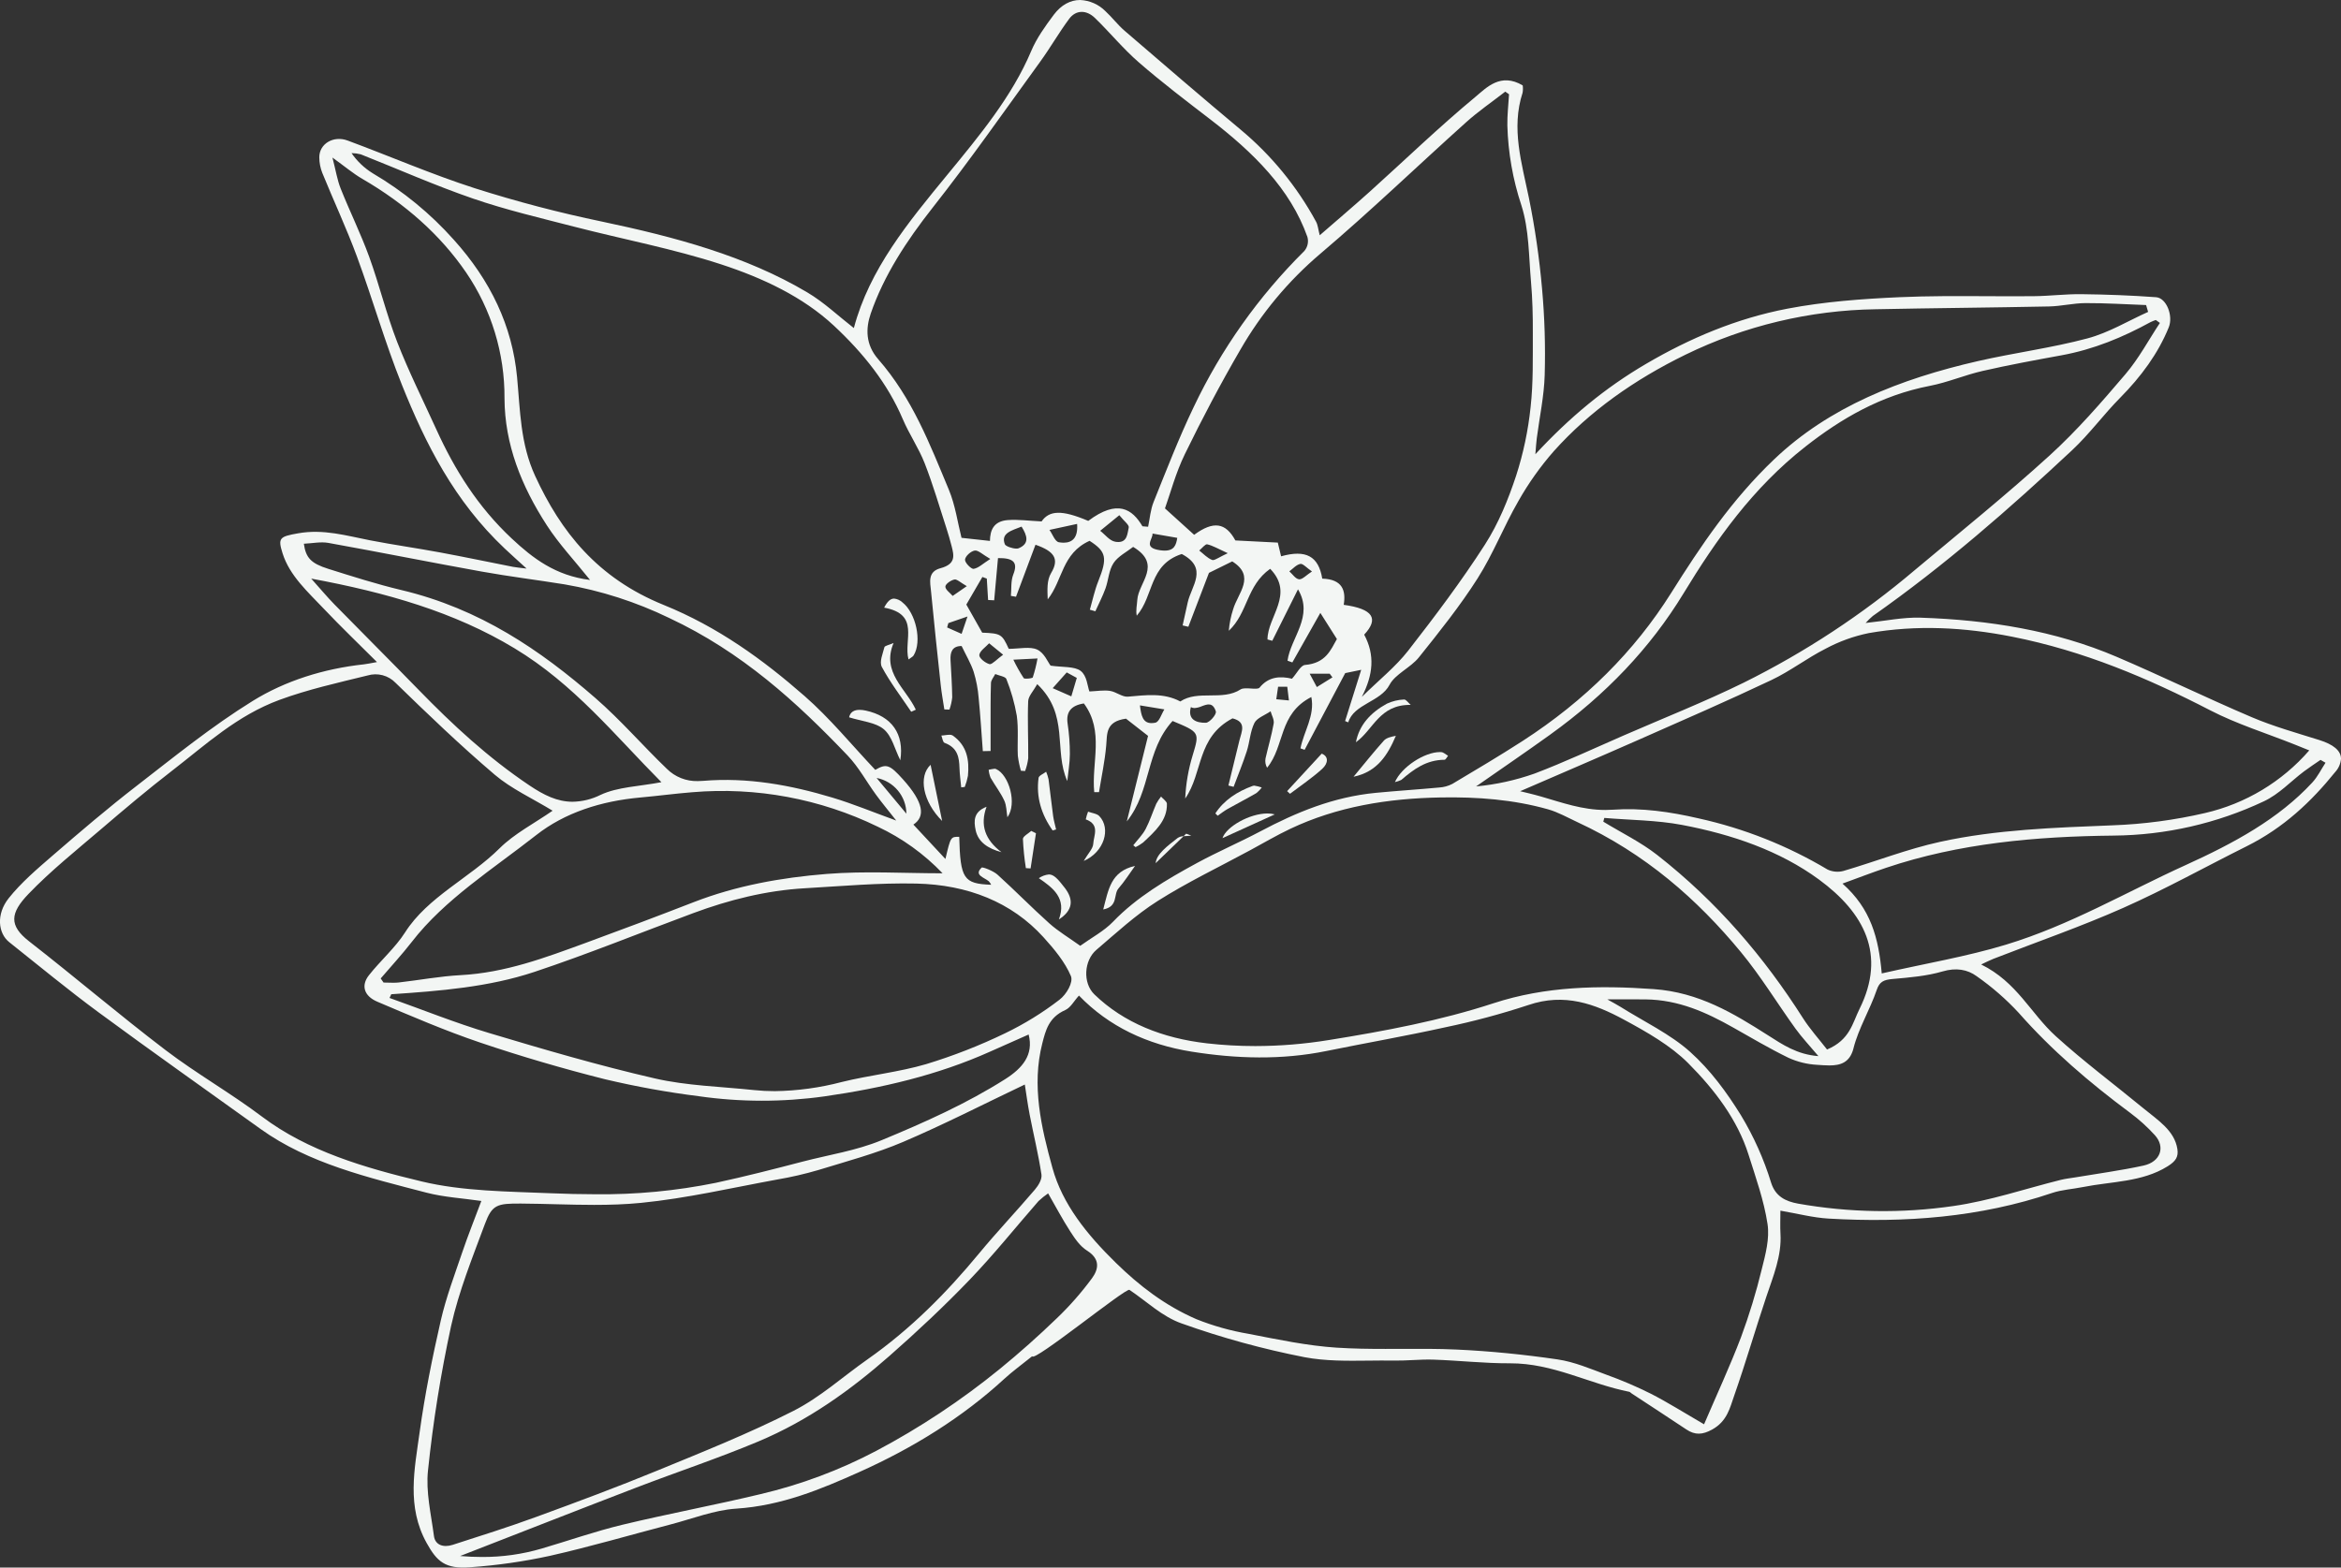 <svg xmlns="http://www.w3.org/2000/svg" xmlns:xlink="http://www.w3.org/1999/xlink" width="805.383" height="539.456" viewBox="0 0 805.383 539.456">
  <rect x="0" y="0" width="805.383" height="539.456" fill="#333333" stroke="none"/>
  <defs>
    <clipPath id="clip-path">
      <path id="Path_33" data-name="Path 33" d="M647.084,3.973c-20.829,8.1-40.665,15.9-60.584,23.544-13.965,5.361-28.29,10.111-42.008,15.873-17.308,7.269-31.862,17.795-45.116,29.444-9.593,8.431-18.88,17.149-27.589,26.216-8.365,8.709-15.8,18.04-23.688,27.068a28.321,28.321,0,0,1-3.305,2.653c-2.662-4.627-4.948-8.975-7.643-13.139-1.544-2.384-3.272-5-5.767-6.574-4.626-2.919-3.928-6.408-1.7-9.469A106.011,106.011,0,0,1,441.812,85.78c6.245-6.031,12.8-11.875,19.629-17.446a260.056,260.056,0,0,1,42.5-28.182A167.707,167.707,0,0,1,543.68,25.284c15.76-3.786,31.8-6.756,47.557-10.552,9.417-2.268,18.506-5.466,27.767-8.191a71.813,71.813,0,0,1,20.549-2.9q3.68,0,7.531.33M584.891,125.5c-15.8,1.566-31.317,5.194-46.926,8.045a124.607,124.607,0,0,0-14.123,3.263c-9.8,3.007-19.843,5.7-29.1,9.647-14.126,6.019-27.669,12.989-41.931,19.779-.5-3.177-.975-6.806-1.674-10.4-1.333-6.86-3.01-13.681-4.051-20.569-.25-1.653,1.023-3.747,2.285-5.23,6.307-7.4,13.073-14.539,19.25-22.015,11.088-13.419,23.384-25.9,38.4-36.435,8.459-5.934,16.107-12.949,25.43-17.688,15.072-7.662,31.093-14.07,46.96-20.592,13.658-5.615,27.585-10.791,41.534-15.893,9.428-3.448,19.073-6.493,28.681-9.586,3.354-1.079,6.073.022,6.465,3.032.983,7.534,2.85,15.2,2.038,22.641a457.806,457.806,0,0,1-7.949,49.693c-2.638,11.873-7.316,23.459-11.616,35.036-2.471,6.655-4.154,7.1-12.439,7.04-8.368-.058-16.791-.455-25.16-.455-5.39,0-10.758.165-16.072.691M345.425,75.667c10.218.659,20.342,2.814,30.378,4.763a87.518,87.518,0,0,1,18.017,5.062c10.829,4.708,19.631,11.521,27.637,19.349,9.991,9.768,18.4,20.2,21.845,32.67,3.886,14.056,7.211,28.345,3.493,42.89-1.132,4.428-2.205,8.919-7.862,11.441-1.89.843-2.931,3.009-4.751,5-10.216-10.594-23.413-16.852-38.779-19.3-15.33-2.445-30.9-2.922-46.337.222-13.617,2.773-27.351,5.164-40.9,8.159a261.689,261.689,0,0,0-28.513,7.641c-12.554,4.316-23.037.344-32.923-4.985-7.958-4.289-16.15-8.985-22.115-14.97-9.213-9.244-17.022-19.588-20.781-31.5-2.494-7.9-5.321-15.817-6.541-23.88-.766-5.066.709-10.494,2-15.618a208,208,0,0,1,7.129-23.357c3.8-9.986,8.349-19.773,12.708-29.951,6.994,4.057,12.459,7.529,18.284,10.513a140.479,140.479,0,0,0,15.3,6.544c5.485,2.029,11.025,4.426,16.834,5.276,11.465,1.676,23.1,2.857,34.722,3.388,6.308.288,12.639.262,18.968.235q2.757-.012,5.51-.016c5.573,0,11.139.071,16.68.429M167.717,178.722c-1.73,6.843-5.684,13.276-7.987,20.049-.952,2.8-2.3,3.5-5.5,3.78-5.781.511-11.737,1-17.155,2.6-4.723,1.392-8.621.635-11.724-1.635a89.978,89.978,0,0,1-14.49-12.63c-11.2-12.734-24.248-23.951-38.346-34.413a59.124,59.124,0,0,1-8.455-7.649c-3.73-4.1-1.959-9.212,3.886-10.488,7.75-1.694,15.7-2.746,23.569-4.073,1.6-.27,3.244-.434,4.8-.822,12.335-3.067,24.439-7.222,37.031-9.021a167.763,167.763,0,0,1,53.431.821c4.323.778,7.788,2.5,9.263,7.145a104.04,104.04,0,0,0,10.451,23.35c4.788,7.727,10.4,15.433,17.454,21.756,6.8,6.092,15.88,10.414,23.976,15.495,1.242.779,2.575,1.459,4.512,2.548-5.3,0-9.264.043-13.222-.008-11.413-.147-20.89-4.491-30.011-9.633-6.3-3.555-12.519-7.249-19.079-10.446a27.236,27.236,0,0,0-9.844-2.434c-1.432-.091-2.871-.213-4.246-.213-3.775,0-7.06.921-8.323,5.922m378.307-14.4c11.4,1.2,23.124,1.483,34.1,4.009,19.256,4.431,38.169,9.978,56.986,15.617,11.654,3.493,22.863,8.016,34.271,12.077l-.6,1.273c-16.723,1.12-33.552,2.463-49.205,7.675-18.524,6.168-36.488,13.5-54.731,20.258-12.238,4.533-24.945,7.771-38.37,8.545-12.753.736-25.552,1.893-38.29,1.612-17.762-.394-32.851-6.419-43.765-18.448-3.744-4.127-7.429-8.576-9.453-13.373-.9-2.14,1.491-6.3,3.92-8.148a106.183,106.183,0,0,1,18.706-11.544,189.061,189.061,0,0,1,27.176-10.628c9.363-2.754,19.436-3.781,28.992-6.141a95.952,95.952,0,0,1,23.084-3.155,68.628,68.628,0,0,1,7.184.371m-360.881,24.81c13.268,20.859,29.452,39.926,50.141,56.119,5.563,4.355,12.313,7.656,18.518,11.442q-.174.642-.348,1.284c-8.929-.75-18.062-.759-26.747-2.406-17.3-3.28-33.688-8.933-47.119-18.8-15.548-11.417-23.225-25.828-13.949-44.495,2.458-4.946,3.287-10.663,11.183-13.994,2.8,3.613,5.919,7.071,8.321,10.847m205.067-8.716c15.079,1.718,28.531,7,38.686,16.845,4.052,3.927,3.58,11.675-.716,15.329-6.813,5.8-13.39,11.939-21.089,16.816-10.087,6.392-21.164,11.7-31.823,17.467-4.574,2.474-9.04,5.113-13.774,7.357-16.058,7.613-33.494,10.487-51.854,10.8-12.608.217-24.9-.728-36.817-4.082-3.541-1-6.743-2.854-10.053-4.387-23.421-10.842-41.332-26.606-56.3-44.745-6.944-8.416-12.495-17.626-18.83-26.4-2.188-3.029-4.839-5.826-7.849-9.406,7.394.561,12.348,3.984,17.429,7.219,11.785,7.506,23.7,14.741,39.253,15.845,18.756,1.333,37.232.982,55.1-4.867,18.308-5.993,37.362-9.56,56.672-12.671a158.537,158.537,0,0,1,25.265-2.068,147.315,147.315,0,0,1,16.7.944m283.228,20.92.978,1.407c-3.59,4.2-7.383,8.291-10.733,12.621-11.314,14.623-27.884,25.024-42.769,36.71-9.8,7.7-22.267,11.721-35.839,12.941-5.969.536-11.906,1.338-17.881,1.814a122.217,122.217,0,0,1-63.817-11.879,75.009,75.009,0,0,1-22.272-16.02c13.2,0,26.628.839,39.84-.218,15.7-1.255,31.212-4.059,45.741-9.7q18.529-7.191,37.246-14.047c13.821-5.053,27.561-10.263,43.033-11.088,7.092-.378,14.108-1.708,21.174-2.513a17.213,17.213,0,0,1,1.949-.1c1.114,0,2.238.067,3.352.067M503.807,271.734a12.636,12.636,0,0,1-10.253-12.3l10.253,12.3m-332.3-36.355c-5.476,1.989-10.185,3.808-14.988,5.428-25.133,8.475-51.588,10.814-78.343,11.091a123.46,123.46,0,0,0-51.613,11.786c-5.266,2.462-9.229,6.846-13.832,10.31-1.831,1.377-3.783,2.641-5.68,3.957l-1.722-.98c1.5-2.282,2.669-4.775,4.552-6.811,11.61-12.568,27.035-20.9,43.6-28.426,20.485-9.311,39.731-20.673,61.771-27.37,13.424-4.078,27.592-6.456,42.748-9.9,1.094,12.23,3.73,22.251,13.508,30.915m241.7,61.333-8.409-1.383c1.025-1.6,1.741-4.316,3.134-4.584a6.892,6.892,0,0,1,1.3-.136c2.988,0,3.543,2.6,3.977,6.1m-21.254-.3c-1.94.727-3.815,1.453-4.856-1.752-.342-1.052,2.178-3.908,3.441-3.936,3.264-.071,6.355,1.121,5.139,5.392a2.376,2.376,0,0,0-1.248-.328,7.447,7.447,0,0,0-2.476.624M366.3,298.819q-.314,2.15-.625,4.3l-3.153.007q-.286-2.361-.571-4.719l4.349.412M615.686,128.808c14.954.625,30.436.664,44.61,4.065,19.564,4.695,39.154,10.384,54.959,22.314,10.625,8.02,22.578,14.822,33.156,22.88,15.991,12.183,31.144,25.125,46.975,37.459,6.984,5.441,6.521,9.7.212,16.278-7.591,7.912-16.443,15-24.952,22.279-8,6.845-16.061,13.665-24.474,20.154-11.558,8.917-22.27,18.962-36.961,24.373-9.7,3.572-20.094,5.889-30.309,8.4a9.569,9.569,0,0,1-9.588-2.522c-11.08-10.782-22.26-21.532-34.17-31.667-5.63-4.791-13-8.163-19.878-12.36,6.194-4.3,13.2-7.922,18.228-12.926,10.2-10.156,24.783-16.772,32.513-28.928,3.355-5.275,8.494-9.742,12.46-14.776,2.759-3.5,1.74-7.13-2.93-9.112-11.633-4.938-23.271-9.966-35.349-14.05-14.088-4.764-28.5-8.98-43.05-12.645a305.462,305.462,0,0,0-32.122-5.811,153.876,153.876,0,0,0-43.234-.064c-19.846,2.844-39.085,7.362-56.946,15.368-4.309,1.932-8.637,3.837-13.343,5.926-1.794-7.021,2.169-11.613,8.046-15.344,13.214-8.388,27.722-14.9,42.6-21.049,8.734-3.608,18.036-4.979,27.083-7.341,9.891-2.582,19.81-5.13,29.841-7.293a196.877,196.877,0,0,1,41.614-3.943c5,0,10.009.127,15.013.336M354.816,307.621h-6.888l-.953-1.267,5.371-3.343,2.47,4.609m88.406-4.989c-2.085,2.341-3.457,3.881-4.83,5.42l-3.463-1.888q.943-3.174,1.884-6.347l6.409,2.815m9.959,3.441a54.246,54.246,0,0,1,3.575,6.363l-8.311.42a47.828,47.828,0,0,1,1.628-6.521c.092-.238,1.314-.429,2.2-.429.453,0,.819.049.906.167m11.789,4.83c1.5.4,3.626,2.141,3.5,3.145-.183,1.428-2.165,2.7-3.379,4.032l-4.813-3.933c2.1-1.52,3.675-3.262,4.549-3.261a.591.591,0,0,1,.145.018M275.25,265.352c2.829.819,5.731,1.462,7.15,1.82-13.219,5.733-27.173,11.7-41.032,17.816-15.189,6.7-30.432,13.338-45.368,20.417-6.581,3.118-12.248,7.553-18.735,10.835a54.463,54.463,0,0,1-14.8,5.344c-16.469,2.9-32.893,2.011-49.3-1.235-24.714-4.89-46.825-14.31-68.245-25.374-9.055-4.677-19.233-7.846-28.9-11.7-1.78-.71-3.554-1.434-5.1-2.056a67.6,67.6,0,0,1,35.857-21.557,167.746,167.746,0,0,1,31.85-4.231c19.946-.8,39.924-1.447,59.268-5.677,11.368-2.486,22.164-6.762,33.3-10.027a8.038,8.038,0,0,1,5.434.484,149.658,149.658,0,0,0,44.322,17.6c9.9,2.291,19.617,3.691,29.591,2.993q1.294-.091,2.553-.089c7.934,0,14.9,2.541,22.147,4.637m204.3,58.172q-.212.747-.423,1.5l-6.591,2.275,2.033-5.981,4.981,2.21m.6,14.06c-.021.882-1.836,2.166-3.116,2.443-.847.183-2.151-1.1-4.253-2.29l4.856-3.359c.911,1.07,2.536,2.151,2.512,3.205m143-68.489c14.364,9.639,26.55,20.97,38.109,32.848,9.62,9.886,19.425,19.648,29.081,29.51,2.511,2.565,4.777,5.3,7.991,8.883-25.881-4.8-49.269-11.482-69.974-24-20.566-12.437-34.375-29.826-50.514-46.059,7.406-1.441,15.054-1.6,20.937-4.371a22.41,22.41,0,0,1,9.615-2.367c5.3,0,9.913,2.31,14.755,5.559M358.452,340.1c1.236.126,2.25,1.76,3.359,2.737-1.253.911-2.373,2.265-3.81,2.563-.83.172-2.169-1.358-3.981-2.606,1.893-1.226,3.223-2.7,4.313-2.7.039,0,.079,0,.118.006m114.931,6.764c-.087,1.164-1.952,2.9-3.341,3.127-1.172.193-2.772-1.41-5.351-2.887,2.629-1.676,4.047-3.139,5.742-3.413a.444.444,0,0,1,.068-.005c.843,0,2.961,2.135,2.882,3.179m-85.033-.115c1.719.669,3,2.121,4.458,3.254-.926.758-2.1,2.276-2.73,2.133-1.956-.445-3.707-1.52-7.087-3.055,2.658-1.21,4.26-2.375,5.108-2.375a.682.682,0,0,1,.251.043M575.985,274.9c8.344,8.005,15.789,16.7,24.572,24.34,18.887,16.427,39.658,30.71,66.718,37.15,8.534,2.031,16.864,4.7,25.179,7.311,5.966,1.876,7.711,3.8,8.393,8.636-2.86.124-5.8.761-8.449.283-17.616-3.171-35.14-6.692-52.756-9.866-9.454-1.7-19.043-2.878-28.544-4.41a135.058,135.058,0,0,1-35.934-11.554c-24.983-11.7-43.844-28.937-61.366-47.31-3.9-4.084-6.493-9.02-9.787-13.513-2.022-2.758-4.233-5.419-6.969-8.9,7.865,2.856,14.763,5.727,21.965,7.9,14.341,4.322,29.177,7.049,44.486,5.765q.948-.079,1.829-.079a14.525,14.525,0,0,1,10.664,4.246m-145.46,78.435c-5.778-3.7-6.194-5.9-2.99-13.9,1.275-3.181,1.954-6.529,2.9-9.8l-1.892-.539c-1.176,2.614-2.52,5.186-3.483,7.853-1.048,2.9-1.1,6.177-2.783,8.75-1.507,2.31-4.628,3.889-6.734,5.551-10.177-6.119-1.776-12.281-1.428-18.261.1-1.779.568-3.544.186-5.413-5.978,6.932-4.147,17.521-15.479,21.229-9.279-4.9-3.3-10.962-2.05-16.688.575-2.632,1.165-5.262,1.748-7.892l-1.97-.459-7.091,18.548-8.006,3.946c-8.231-5.155-1.941-10.876-.305-16.511a32.722,32.722,0,0,0,1.485-7.363c-6.6,6.14-6.044,15.545-14.236,21.324-8.464-8.73.921-16.426.925-24.315l-1.645-.452-8.846,17.707c-5.539-9.31,2.5-16.613,3.605-24.557l-1.663-.6-9.63,17.045-5.7-9c2.153-3.8,3.854-8.308,10.947-8.914,1.545-.132,2.774-2.826,4.505-4.734,3.955.934,8.015.812,11.165-3.078.389-.48,1.641-.39,2.982-.3s2.776.181,3.522-.3c6.278-4.07,14.665-.084,20.754-4.154,5.7,3.054,11.821,2.181,18.049,1.652,1.941-.165,4.015,1.665,6.157,1.989s4.453-.093,7.068-.2c.689,1.831.814,5.406,3.02,7.086,2.1,1.6,6.369,1.214,10.334,1.8.987,1.274,2.157,4.4,4.641,5.538,2.463,1.127,6.249.247,9.754.247,2.294,5.056,2.707,5.31,9.131,5.565l5.46,9.666-5.522,9.5-1.521-.561q-.221-3.681-.443-7.362l-2.093-.107c-.433,4.79-.867,9.578-1.315,14.526-5.338.065-6.923-1.461-5.274-5.612.91-2.289.6-4.917.836-7.392l-1.757-.3q-3.343,8.93-6.7,17.9c-6.371-2.2-8.335-4.826-5.389-9.721,1.543-2.563,1.289-5.878,1.181-9.081-5.235,6.591-4.82,15.841-14.412,20.154M406.3,350.1c6.071.876,2.353,3.861,2.581,5.737l-8.517-1.476c.388-2.477,1.052-4.389,4.323-4.389a11.341,11.341,0,0,1,1.613.128m53.388,2.072c1.456,3.839-2.361,4.7-5.757,6.061-1.971-3.15-2.793-5.859,1-7.454a2.013,2.013,0,0,1,.753-.117c1.419,0,3.733.806,4,1.51m-18.612.67c1.38.236,2.191,2.77,3.262,4.256l-9.514,2.062c-.369-4.792,1.691-6.466,4.624-6.466a9.7,9.7,0,0,1,1.628.149m-19.346.193c1.947.342,3.449,2.449,5.153,3.755L420.3,362.16c-1.669-2.1-3.464-3.354-3.241-4.272.466-1.927.432-4.958,3.581-4.958a6.314,6.314,0,0,1,1.094.1m-149.638-66.4c-19.1,13.718-34.444,29.772-45.923,48.652-11.172,18.376-23.768,36.27-42,50.543-12.193,9.546-25.84,17.584-42.757,20.854-6.186,1.2-11.987,3.722-18.133,5.126-8.943,2.043-18.013,3.717-27.076,5.371-11.194,2.042-21.188,6.231-30.669,11.423a16.572,16.572,0,0,1-1.825.737l-1.41-1.013c3.92-5.92,7.225-12.2,11.893-17.681,8.2-9.617,16.533-19.269,26.067-27.949,14.912-13.575,30.813-26.4,46.4-39.455a291.046,291.046,0,0,1,58.8-38.7c13.448-6.6,27.593-12.207,41.44-18.234,10.147-4.416,20.145-9.107,30.544-13.064a83.674,83.674,0,0,1,20.118-4.424c-8.5,5.931-17.079,11.78-25.475,17.81m357.2,67.466c11.743,10.986,19.728,23.832,25.939,37.5,4.559,10.033,9.537,19.954,13.5,30.149,3.744,9.63,6.117,19.626,9.635,29.325,2.876,7.926,6.677,15.616,9.81,23.48,1.194,2.995,1.671,6.187,2.837,10.692-4.255-3.061-7.064-5.465-10.307-7.348-14.735-8.552-26.818-19.259-35.652-32.165a76.011,76.011,0,0,1-13.234-43.363c-.069-15.8-5.79-30.144-14.6-43.737-4.142-6.394-9.591-12.2-14.834-18.754,11.9,1.466,19.727,7.506,26.9,14.219M528.712,300.032c14.149,12.392,29.668,23.673,48.362,31.25,22.863,9.266,35.382,25.257,44.189,44.36,5.142,11.152,5.146,22.6,6.234,34.071,1.664,17.547,9.08,33.141,21.76,47.232a116.145,116.145,0,0,0,27.865,22.86,24.424,24.424,0,0,1,7.329,6.958,13.406,13.406,0,0,1-3.17-.412c-12.888-5.093-25.509-10.716-38.674-15.245-11.252-3.87-23.065-6.641-34.722-9.652-16.85-4.351-34.189-7.616-50.558-12.962-14.408-4.706-28.161-11.183-38.8-21.088-10.224-9.519-18.56-20.017-23.728-32.179-2.189-5.152-5.495-9.985-7.524-15.173-2.877-7.362-5.061-14.914-7.5-22.394-.67-2.054-1.258-4.129-1.794-6.211-.835-3.236-1.463-6.113,3.864-7.542,4.483-1.2,3.529-4.888,3.24-7.87q-1.575-16.191-3.349-32.369c-.3-2.791-.817-5.566-1.236-8.348l-1.75-.066a17.975,17.975,0,0,0-.961,4.216c.054,4.264.349,8.527.578,12.788.148,2.742-.537,4.9-3.815,4.88-1.5-3.145-3.174-5.944-4.15-8.9a41.82,41.82,0,0,1-1.707-8.941c-.613-6.1-.974-12.223-1.44-18.336l-2.669.057c0,2.774.007,5.548,0,8.322-.016,5.026.044,10.053-.13,15.076-.036,1.038-.959,2.054-1.472,3.08-1.321-.551-3.521-.879-3.816-1.689a62.986,62.986,0,0,1-3.594-12.657c-.63-4.535-.156-9.17-.356-13.756a32.145,32.145,0,0,0-1.061-5.172l-1.437-.105a19.3,19.3,0,0,0-1.08,4.4c-.057,6.547.28,13.1.015,19.639-.071,1.741-1.772,3.436-3.12,5.865-11.13-10.627-5.566-22.68-10.334-33.357-.317,3.1-.875,6.189-.887,9.285a69.425,69.425,0,0,0,.777,10.506c.584,3.92-1.132,6.232-5.6,6.92-7.118-9.592-2.56-20.332-3.562-30.529l-1.638,0c-.857,5.328-2.007,10.64-2.475,15.993-.359,4.112.261,8.331-6.813,9.3l-7.587-5.922,7.313-29.446c-8.487,10.576-6.393,24.335-15.745,34.568-9.386-3.89-9.284-3.943-6.928-11.776a60.112,60.112,0,0,0,2.574-14.907c-6.162,8.894-3.889,21.047-16.274,27.587-4.956-1.243-3.133-4.545-2.377-7.583,1.285-5.172,2.53-10.352,3.791-15.529l-1.792-.447c-1.526,4.081-3.2,8.128-4.531,12.253-1.035,3.214-1.138,6.7-2.628,9.727-.829,1.687-3.647,2.7-5.569,4.012-.385-1.416-1.291-2.894-1.055-4.234.709-4.034,1.908-8.006,2.812-12.019a4.742,4.742,0,0,0-.546-3.174c-6.162,7.486-3.855,18.512-15.218,24.34-1.288-6.381,2.61-11.886,3.735-17.674l-1.432-.493c-4.586,8.671-9.172,17.341-13.962,26.394l-5.5,1.135c1.933-6.148,3.742-11.909,5.542-17.635l-1.087-.443c-1.926,6.357-11.132,7.014-14.212,12.931-1.9,3.648-7.276,5.924-10.055,9.392-7.11,8.871-14.244,17.8-20.222,27.206-5.428,8.542-9,17.888-14.044,26.618a102.463,102.463,0,0,1-12.238,17.231c-12.243,13.657-27.6,24.517-45.256,33.149a154.468,154.468,0,0,1-65.452,15.634c-19.875.41-39.756.554-59.631.961-4.191.086-8.361,1.138-12.545,1.154-6.942.028-13.887-.424-20.83-.673q-.348-1.178-.694-2.354c6.934-3.111,13.51-7.154,20.883-9.124,12.282-3.28,25.168-4.946,37.632-7.8,26.87-6.155,51.234-15.805,70.138-33.81,14.617-13.922,25.264-29.8,35.432-45.981q18.939-30.13,51.071-50.919c7.917-5.109,16.083-9.955,24.231-14.81a11.254,11.254,0,0,1,4.5-1.232c7.253-.678,14.536-1.136,21.786-1.831,14.667-1.405,27.446-6.744,39.712-13.241,7.133-3.779,14.676-7.025,21.758-10.866,10.616-5.758,20.891-11.852,28.961-20.257,3.066-3.193,7.439-5.515,11.28-8.28,3.925,2.813,7.59,5,10.6,7.69,6.129,5.483,11.8,11.32,17.9,16.826,1.374,1.24,5.088,2.714,5.425,2.394,2.747-2.6-.871-3.346-2.475-4.705a5.21,5.21,0,0,1-.811-1.2c9.511.361,10.607,2.023,10.993,16.507,2.947.023,2.947.023,4.751-7.631l11.023,11.836c-4.132,2.728-3.651,7.507,3.573,15.559,4.616,5.144,5.737,5.468,9.539,3.274,8.118,8.575,15.493,17.678,24.453,25.524M404.594,364.5c-1.859,5.186-3.67,12.156-6.841,18.666-5.913,12.141-12.241,24.167-19.1,35.957a125.188,125.188,0,0,1-27.5,33.005c-17.262,14.642-33.4,30.2-50.166,45.255-4.18,3.752-8.96,7.038-13.466,10.539l-1.3-.914c.208-3.579.647-7.16.58-10.736a95.668,95.668,0,0,0-4.825-27.467c-2.681-8.415-2.533-17.484-3.307-26.285-.518-5.882-.657-11.8-.63-17.7.039-8.484-.181-17.01.762-25.436A115.751,115.751,0,0,1,283.8,375.7c2.7-8.124,6-16.32,10.751-23.717,8.04-12.505,17.118-24.578,26.4-36.485,4.246-5.448,10.018-10.069,15.921-15.875-3.914,7.617-4.571,14.4-.819,21.432-5.13,5.5-3.088,8.863,7.046,10.258-.8,4.817.334,8.808,7.383,9.011,1.276,7.762,5.63,10.072,14.159,7.687.35,1.46.7,2.907,1.131,4.717l14.6.744c3.334,6.126,7.5,6.837,14.185,1.937l10.039,9.091m69.994-10.129c1.328,5.2,2.1,11.161,4.408,16.682,6.488,15.517,12.475,31.309,24.268,44.809,4.387,5.021,4.3,10.623,2.548,15.7-4.523,13.115-12.286,24.99-21.32,36.461-12.922,16.407-24.777,33.4-36.972,50.2-3.506,4.829-6.415,9.96-9.975,14.758-2.28,3.073-5.877,3.176-8.852.3-5.185-5.02-9.674-10.571-15.162-15.334-7.826-6.791-16.186-13.164-24.5-19.549C374.195,487,361.446,474.433,355.6,457.942a5.253,5.253,0,0,1,1.049-4.859,190.828,190.828,0,0,0,38.082-53.743c5.134-10.693,9.363-21.693,13.768-32.62,1.095-2.714,1.287-5.682,1.893-8.533l1.949.151c3.476,5.906,8.556,9.431,18.649,1.857,9.175,3.915,13.411,3.6,16.057-.177,4.388.207,8.048.736,11.619.463,4.936-.377,6.093-3.558,6.142-7.175l9.777,1.066M433.8,539.456c3.328,0,6.508-1.69,9.04-5.069,2.978-3.975,5.926-8.112,7.777-12.5,6.592-15.629,17.824-29.15,28.831-42.545,13.461-16.379,26.822-32.518,32.181-52.786,5.431,4.219,10.206,8.822,15.982,12.254,21.263,12.639,45.638,19.112,70.693,24.394a437.42,437.42,0,0,1,43.733,11.472c14.893,4.8,29.13,10.994,43.741,16.415,4.924,1.828,9.785-1.147,9.755-5.785a14.669,14.669,0,0,0-1.038-5.374c-3.918-9.614-8.35-19.092-11.925-28.79-5.4-14.638-9.631-29.587-15.45-44.1-8.136-20.292-18.017-39.982-35.353-56.337-2.214-2.089-4.5-4.124-7.556-6.916,2.369.3,3.56.373,4.709.6,8.334,1.638,16.636,3.39,24.993,4.939,8.009,1.485,16.111,2.629,24.1,4.176,8.155,1.578,16.011,3.97,24.757,2.428,6.464-1.14,7.081-1.588,5.377-6.955-2.43-7.654-8.683-13.228-14.29-19.143-5.687-6-11.718-11.777-18.168-18.22,2.363-.418,3.4-.665,4.462-.778,14.02-1.513,27.213-5.75,38.239-12.57,14.221-8.8,27.02-19.236,40.052-29.31,9.9-7.651,19.338-15.725,28.716-23.826,5.418-4.682,10.974-9.422,15.248-14.808,4.356-5.491,3.63-12.049-.192-15.088-10.21-8.118-20.234-16.416-30.8-24.2-18.375-13.542-37.106-26.749-55.678-40.1-16.5-11.866-36.948-16.668-57.076-21.916-5.968-1.555-12.386-1.911-18.876-2.858,2.253-6.023,4.555-11.738,6.52-17.533,2.658-7.839,5.618-15.652,7.442-23.635,2.9-12.713,5.488-25.509,7.26-38.361,1.757-12.759,4.569-25.633-2.428-38.212-3.5-6.287-6.31-8.978-14.958-8.311a191.846,191.846,0,0,0-27.345,3.912c-14.046,3.17-27.8,7.223-41.7,10.846-7.462,1.945-14.859,4.915-22.474,5.413-15.647,1.024-29.159,6.693-42.3,12.575-18.649,8.347-35.624,18.919-49.979,32.131-2.73,2.512-5.829,4.744-9.563,7.756-.236-2.409-32.242,23.632-33.442,22.829-5.921-3.96-11.214-9.191-17.951-11.556a292.3,292.3,0,0,0-42.336-11.628c-7.072-1.337-14.54-1.254-21.993-1.17-2.893.033-5.783.065-8.646.015-2.155-.038-4.316.067-6.476.172-2.406.117-4.81.233-7.206.153-8.769-.294-17.525-1.3-26.282-1.264-14.913.058-27.188-7.054-41.035-9.8-.319-.063-.559-.384-.847-.573-6.278-4.128-12.585-8.226-18.827-12.391-3-2-5.564-1.852-8.853-.038-5.192,2.863-6.128,7.47-7.612,11.7-3.936,11.242-7.236,22.637-11.014,33.918-2.393,7.146-5.349,14.164-4.9,21.753.15,2.521.024,5.054.024,7.96-5.884-1-11.177-2.41-16.562-2.724-26.335-1.534-52.14.432-76.895,8.812-3.323,1.125-7.085,1.332-10.621,2.04-9.83,1.966-20.365,1.663-29.118,7.128-2.819,1.761-3.795,3.263-3.375,5.965.985,6.347,6.693,9.906,11.592,13.934,10.091,8.3,20.678,16.208,30.251,24.9,8.67,7.871,13.332,18.606,25.663,24.673-1.777.824-2.945,1.448-4.191,1.934-14.943,5.821-30.225,11.108-44.756,17.57s-28.286,14.142-42.441,21.2c-12.743,6.357-22.266,15.431-30.395,25.5A7.636,7.636,0,0,0,0,278.3v.106c.034,2.748,2.675,4.871,7.426,6.365,7.809,2.455,15.792,4.688,23.2,7.839,15.686,6.676,30.9,14.118,46.573,20.818,21.107,9.024,43.938,12.689,67.432,13.462,6.017.2,12.105-1.123,18.916-1.823a24.723,24.723,0,0,1-2.482,2.414C136.3,344.886,114.046,364.4,92.54,384.5c-6.035,5.642-10.783,12.227-16.565,18.073-7.243,7.324-13.068,15.244-16.719,24.237-1.6,3.947.78,10.1,4.357,10.363,8.528.631,17.107.942,25.671,1.047,5.474.067,10.954-.64,16.436-.693,5.43-.053,10.865-.027,16.3,0,9.951.049,19.9.1,29.818-.343,12.919-.575,26-1.543,38.568-3.947,17.637-3.373,33.7-10.234,48.582-18.943,14.3-8.365,26.461-18.518,38.178-31.161-.234,2.7-.3,4.1-.484,5.48-.941,7.255-2.517,14.5-2.724,21.765a251.142,251.142,0,0,0,.907,29.745,282.34,282.34,0,0,0,4.517,31.214c2.467,12.043,6.178,23.933,2.177,36.217a7.878,7.878,0,0,0-.036,2.513c7.625,4.518,12.474-.8,16.249-3.93,12.586-10.441,24.208-21.686,36.28-32.56,5.554-5,11.3-9.862,17.3-15.087.542,2.068.619,3.5,1.278,4.7a108.648,108.648,0,0,0,25.92,31.642c13.46,11.245,26.717,22.66,39.974,34.073,2.393,2.06,4.224,4.569,6.546,6.7a13.065,13.065,0,0,0,8.721,3.851Z" transform="translate(0 0)" fill="#f3f6f4"/>
    </clipPath>
    <clipPath id="clip-path-2">
      <path id="Path_34" data-name="Path 34" d="M11.487,17.818C-1.011,15.532,4.879,6.636,3.11,0,2.338.59,1.641.895,1.34,1.389-1.605,6.215.585,15.979,5.174,19.609a4.952,4.952,0,0,0,2.893,1.327c1.236,0,2.316-.957,3.42-3.118" transform="translate(0 0)" fill="#f3f6f4"/>
    </clipPath>
    <clipPath id="clip-path-3">
      <path id="Path_35" data-name="Path 35" d="M17.878,14.784c-4.263-1.349-9.123-1.745-11.9-4.08C3.1,8.287,2.25,3.988.256,0-1.139,9.074,3.2,15.181,12.189,17.107a10.054,10.054,0,0,0,2.079.245c1.783,0,3.207-.673,3.61-2.568" transform="translate(0 0)" fill="#f3f6f4"/>
    </clipPath>
    <clipPath id="clip-path-4">
      <path id="Path_36" data-name="Path 36" d="M10.8,22.214c.56-2.263,1.824-5.051.871-6.822C8.8,10.054,5.013,5.1,1.583,0L0,.711C3.27,7.869,11.931,13.548,7.648,23.657c1.593-.7,3.027-.943,3.151-1.444" transform="translate(0 0)" fill="#f3f6f4"/>
    </clipPath>
    <clipPath id="clip-path-5">
      <path id="Path_37" data-name="Path 37" d="M2.287,14.708a15.584,15.584,0,0,0,5.921-1.442C13.8,10.2,17.7,5.946,18.845,0,12.821,4.3,10.8,13.015,0,12.856c.748.64,1.562,1.854,2.238,1.854l.049,0" transform="translate(0)" fill="#f3f6f4"/>
    </clipPath>
    <clipPath id="clip-path-6">
      <path id="Path_38" data-name="Path 38" d="M9.279,17.826c-.36-.87-.463-2.278-1.12-2.522C3.629,13.62,3.152,10.263,3.039,6.6c-.068-2.2-.385-4.4-.59-6.6L1.237.13a20.633,20.633,0,0,0-1.1,3.828C-.356,9.233.318,14.281,5.387,17.845a1.879,1.879,0,0,0,1.077.25c.857,0,1.936-.246,2.814-.269" transform="translate(0 0)" fill="#f3f6f4"/>
    </clipPath>
    <clipPath id="clip-path-7">
      <path id="Path_39" data-name="Path 39" d="M6.025,18.1C6.917,11.524,5.076,5.5,1.184,0L0,.354C.347,1.9.806,3.428,1.019,4.986c.574,4.2,1.014,8.423,1.578,12.628a15.231,15.231,0,0,0,.828,2.6c.9-.7,2.493-1.326,2.6-2.11" transform="translate(0 0)" fill="#f3f6f4"/>
    </clipPath>
    <clipPath id="clip-path-8">
      <path id="Path_40" data-name="Path 40" d="M6.653,14.317C1.668,12.495,3.924,8.782,4.076,5.9,4.164,4.236,5.822,2.638,7.365,0,.274,3.054-2.089,11.2,2.007,15.456c.82.853,2.545,1.026,3.853,1.512a17,17,0,0,0,.793-2.651" transform="translate(0 0)" fill="#f3f6f4"/>
    </clipPath>
    <clipPath id="clip-path-9">
      <path id="Path_41" data-name="Path 41" d="M3.647,14.959c1.263-2.9,2.2-5.932,3.679-8.737,1.065-2.013,2.809-3.745,4.251-5.6L10.769,0A15.721,15.721,0,0,0,8.144,1.627C4.1,5.412-.156,9.166,0,14.909c.024.843,1.317,1.657,2.023,2.485a16.339,16.339,0,0,0,1.619-2.436" transform="translate(0 0)" fill="#f3f6f4"/>
    </clipPath>
    <clipPath id="clip-path-10">
      <path id="Path_42" data-name="Path 42" d="M10.976,14.2C6.024,10.812,1.341,7.258,4.076,0-.769,3.134-1.085,6.767,2.021,10.833c2.5,3.272,3.851,4.651,5.5,4.651A7.447,7.447,0,0,0,10.976,14.2" transform="translate(0 0)" fill="#f3f6f4"/>
    </clipPath>
    <clipPath id="clip-path-11">
      <path id="Path_43" data-name="Path 43" d="M7.954,16.34A9.719,9.719,0,0,0,7.3,13.61c-1.507-2.643-3.439-5.118-4.7-7.84C1.777,4.012,1.843,1.934,1.514,0-1.906,4.647.927,14.615,5.44,16.6a1.251,1.251,0,0,0,.506.091,19.413,19.413,0,0,0,2.007-.353" transform="translate(0 0)" fill="#f3f6f4"/>
    </clipPath>
    <clipPath id="clip-path-12">
      <path id="Path_44" data-name="Path 44" d="M4.126,12.434C7.718,8.414,11.056,4.216,14.556,0,6.429,1.682,2.837,7.436,0,14.075c1.553-.284,3.258-.669,4.126-1.64" transform="translate(0 0)" fill="#f3f6f4"/>
    </clipPath>
    <clipPath id="clip-path-13">
      <path id="Path_45" data-name="Path 45" d="M0,0C1.415,6.885,2.7,13.113,3.973,19.327,8.236,15.36,6.666,6.615,0,0" transform="translate(0)" fill="#f3f6f4"/>
    </clipPath>
    <clipPath id="clip-path-14">
      <path id="Path_46" data-name="Path 46" d="M18.278,0a9.535,9.535,0,0,0-2.238.793C11.859,4.376,7.532,7.655,1.213,7.684.806,7.686.4,8.58,0,9.06c.78.436,1.532,1.2,2.343,1.255.16.011.322.015.487.015,5.2,0,13.133-5.037,15.448-10.329" transform="translate(0)" fill="#f3f6f4"/>
    </clipPath>
    <clipPath id="clip-path-15">
      <path id="Path_47" data-name="Path 47" d="M10.946,0C5.694,1.013,7.5,5.169,5.686,7.251,3.572,9.681,1.877,12.4,0,14.988,8.34,13.11,9.14,6.893,10.946,0" transform="translate(0 0)" fill="#f3f6f4"/>
    </clipPath>
    <clipPath id="clip-path-16">
      <path id="Path_48" data-name="Path 48" d="M13.682.913,12.7,0C8.975,2.836,5.023,5.475,1.614,8.581c-2.09,1.9-2.27,4.3.17,5.234l11.9-12.9" transform="translate(0 0)" fill="#f3f6f4"/>
    </clipPath>
    <clipPath id="clip-path-17">
      <path id="Path_49" data-name="Path 49" d="M8.9,7.569C8.011,3.438,4.64,1.275,0,0,5.684,4.273,7.455,9.363,5.152,15.638c4.515-1.724,4.42-4.914,3.745-8.068" fill="#f3f6f4"/>
    </clipPath>
    <clipPath id="clip-path-18">
      <path id="Path_50" data-name="Path 50" d="M18,0,0,8.176a9.584,9.584,0,0,0,2.544.317C8.6,8.492,16.662,3.987,18,0" transform="translate(0)" fill="#f3f6f4"/>
    </clipPath>
    <clipPath id="clip-path-19">
      <path id="Path_51" data-name="Path 51" d="M3.055,10.294C8.46,8.331,12.994,5.363,15.966.807L15.173,0C14.051.772,12.988,1.626,11.8,2.3,8.536,4.141,5.189,5.86,1.953,7.732A9.979,9.979,0,0,0,0,9.731a15.909,15.909,0,0,0,2.59.637,1.358,1.358,0,0,0,.465-.074" transform="translate(0)" fill="#f3f6f4"/>
    </clipPath>
    <clipPath id="clip-path-20">
      <path id="Path_52" data-name="Path 52" d="M4.681,8.678C8.221,5.917,12.012,3.11,12.268,0l-9.6,9.275a3.867,3.867,0,0,0,2.008-.6m-2.008.6C1.8,9.354.833,9.346,0,9.468l1.779.669.893-.863" transform="translate(0)" fill="#f3f6f4"/>
    </clipPath>
    <clipPath id="clip-path-21">
      <path id="Path_53" data-name="Path 53" d="M4.486,10.133A87.933,87.933,0,0,0,3.468.1L1.848,0Q.924,6.054,0,12.107l1.63.8c1-.923,2.857-1.847,2.856-2.769" transform="translate(0 0)" fill="#f3f6f4"/>
    </clipPath>
  </defs>
  <g id="Group_144" data-name="Group 144" transform="translate(805.383 539.456) rotate(180)">
    <g id="Group_76" data-name="Group 76" transform="translate(0 0)">
      <g id="Group_35" data-name="Group 35">
        <g id="Group_34" data-name="Group 34" clip-path="url(#clip-path)">
          <rect id="Rectangle_50" data-name="Rectangle 50" width="806.759" height="781.721" transform="translate(0 -242.265)" fill="#f3f6f4"/>
        </g>
      </g>
      <g id="Group_37" data-name="Group 37" transform="translate(489.717 312.526)">
        <g id="Group_36" data-name="Group 36" transform="translate(0 0)" clip-path="url(#clip-path-2)">
          <rect id="Rectangle_51" data-name="Rectangle 51" width="13.092" height="20.936" transform="translate(-1.605 0)" fill="#f3f6f4"/>
        </g>
      </g>
      <g id="Group_39" data-name="Group 39" transform="translate(495.386 277.819)">
        <g id="Group_38" data-name="Group 38" transform="translate(0 0)" clip-path="url(#clip-path-3)">
          <rect id="Rectangle_52" data-name="Rectangle 52" width="19.017" height="17.353" transform="translate(-1.139 0)" fill="#f3f6f4"/>
        </g>
      </g>
      <g id="Group_41" data-name="Group 41" transform="translate(490.314 294.517)">
        <g id="Group_40" data-name="Group 40" transform="translate(0 0)" clip-path="url(#clip-path-4)">
          <rect id="Rectangle_53" data-name="Rectangle 53" width="12.623" height="23.657" transform="translate(0 0)" fill="#f3f6f4"/>
        </g>
      </g>
      <g id="Group_43" data-name="Group 43" transform="translate(320.059 284.02)">
        <g id="Group_42" data-name="Group 42" transform="translate(0 0)" clip-path="url(#clip-path-5)">
          <rect id="Rectangle_54" data-name="Rectangle 54" width="18.845" height="14.71" transform="translate(0 0)" fill="#f3f6f4"/>
        </g>
      </g>
      <g id="Group_45" data-name="Group 45" transform="translate(472.244 268.504)">
        <g id="Group_44" data-name="Group 44" transform="translate(0 0)" clip-path="url(#clip-path-6)">
          <rect id="Rectangle_55" data-name="Rectangle 55" width="9.635" height="18.095" transform="translate(-0.356 0)" fill="#f3f6f4"/>
        </g>
      </g>
      <g id="Group_47" data-name="Group 47" transform="translate(442.051 253.659)">
        <g id="Group_46" data-name="Group 46" transform="translate(0 0)" clip-path="url(#clip-path-7)">
          <rect id="Rectangle_56" data-name="Rectangle 56" width="6.916" height="20.208" transform="translate(0 0)" fill="#f3f6f4"/>
        </g>
      </g>
      <g id="Group_49" data-name="Group 49" transform="translate(425.19 243.166)">
        <g id="Group_48" data-name="Group 48" transform="translate(0 0)" clip-path="url(#clip-path-8)">
          <rect id="Rectangle_57" data-name="Rectangle 57" width="9.454" height="16.968" transform="translate(-2.089 0)" fill="#f3f6f4"/>
        </g>
      </g>
      <g id="Group_51" data-name="Group 51" transform="translate(403.926 247.932)">
        <g id="Group_50" data-name="Group 50" transform="translate(0 0)" clip-path="url(#clip-path-9)">
          <rect id="Rectangle_58" data-name="Rectangle 58" width="11.733" height="17.394" transform="translate(-0.156 0)" fill="#f3f6f4"/>
        </g>
      </g>
      <g id="Group_53" data-name="Group 53" transform="translate(437.019 223.043)">
        <g id="Group_52" data-name="Group 52" transform="translate(0 0)" clip-path="url(#clip-path-10)">
          <rect id="Rectangle_59" data-name="Rectangle 59" width="12.061" height="15.484" transform="translate(-1.085 0)" fill="#f3f6f4"/>
        </g>
      </g>
      <g id="Group_55" data-name="Group 55" transform="translate(457.293 258.208)">
        <g id="Group_54" data-name="Group 54" transform="translate(0 0)" clip-path="url(#clip-path-11)">
          <rect id="Rectangle_60" data-name="Rectangle 60" width="9.859" height="16.693" transform="translate(-1.905 0)" fill="#f3f6f4"/>
        </g>
      </g>
      <g id="Group_57" data-name="Group 57" transform="translate(325.157 272.153)">
        <g id="Group_56" data-name="Group 56" transform="translate(0 0)" clip-path="url(#clip-path-12)">
          <rect id="Rectangle_61" data-name="Rectangle 61" width="14.556" height="14.075" transform="translate(0 0)" fill="#f3f6f4"/>
        </g>
      </g>
      <g id="Group_59" data-name="Group 59" transform="translate(481.255 256.933)">
        <g id="Group_58" data-name="Group 58" transform="translate(0 0)" clip-path="url(#clip-path-13)">
          <rect id="Rectangle_62" data-name="Rectangle 62" width="8.236" height="19.327" transform="translate(0 0)" fill="#f3f6f4"/>
        </g>
      </g>
      <g id="Group_61" data-name="Group 61" transform="translate(307.202 270.307)">
        <g id="Group_60" data-name="Group 60" transform="translate(0 0)" clip-path="url(#clip-path-14)">
          <rect id="Rectangle_63" data-name="Rectangle 63" width="18.278" height="10.329" transform="translate(0 0)" fill="#f3f6f4"/>
        </g>
      </g>
      <g id="Group_63" data-name="Group 63" transform="translate(414.889 226.476)">
        <g id="Group_62" data-name="Group 62" transform="translate(0 0)" clip-path="url(#clip-path-15)">
          <rect id="Rectangle_64" data-name="Rectangle 64" width="10.946" height="14.988" transform="translate(0 0)" fill="#f3f6f4"/>
        </g>
      </g>
      <g id="Group_65" data-name="Group 65" transform="translate(348.889 266.283)">
        <g id="Group_64" data-name="Group 64" transform="translate(0 0)" clip-path="url(#clip-path-16)">
          <rect id="Rectangle_65" data-name="Rectangle 65" width="14.338" height="13.815" transform="translate(-0.656 0)" fill="#f3f6f4"/>
        </g>
      </g>
      <g id="Group_67" data-name="Group 67" transform="translate(460.825 246.173)">
        <g id="Group_66" data-name="Group 66" transform="translate(0 0)" clip-path="url(#clip-path-17)">
          <rect id="Rectangle_66" data-name="Rectangle 66" width="9.667" height="15.637" transform="translate(0 0)" fill="#f3f6f4"/>
        </g>
      </g>
      <g id="Group_69" data-name="Group 69" transform="translate(366.812 251.02)">
        <g id="Group_68" data-name="Group 68" transform="translate(0 0)" clip-path="url(#clip-path-18)">
          <rect id="Rectangle_67" data-name="Rectangle 67" width="17.995" height="8.492" transform="translate(0 0)" fill="#f3f6f4"/>
        </g>
      </g>
      <g id="Group_71" data-name="Group 71" transform="translate(371.295 258.727)">
        <g id="Group_70" data-name="Group 70" transform="translate(0 0)" clip-path="url(#clip-path-19)">
          <rect id="Rectangle_68" data-name="Rectangle 68" width="15.966" height="10.368" transform="translate(0 0)" fill="#f3f6f4"/>
        </g>
      </g>
      <g id="Group_73" data-name="Group 73" transform="translate(395.528 242.416)">
        <g id="Group_72" data-name="Group 72" transform="translate(0 0)" clip-path="url(#clip-path-20)">
          <rect id="Rectangle_69" data-name="Rectangle 69" width="12.268" height="10.138" transform="translate(0 0)" fill="#f3f6f4"/>
        </g>
      </g>
      <g id="Group_75" data-name="Group 75" transform="translate(448.976 240.6)">
        <g id="Group_74" data-name="Group 74" transform="translate(0 0)" clip-path="url(#clip-path-21)">
          <rect id="Rectangle_70" data-name="Rectangle 70" width="4.487" height="12.902" transform="translate(0 0)" fill="#f3f6f4"/>
        </g>
      </g>
    </g>
  </g>
</svg>
